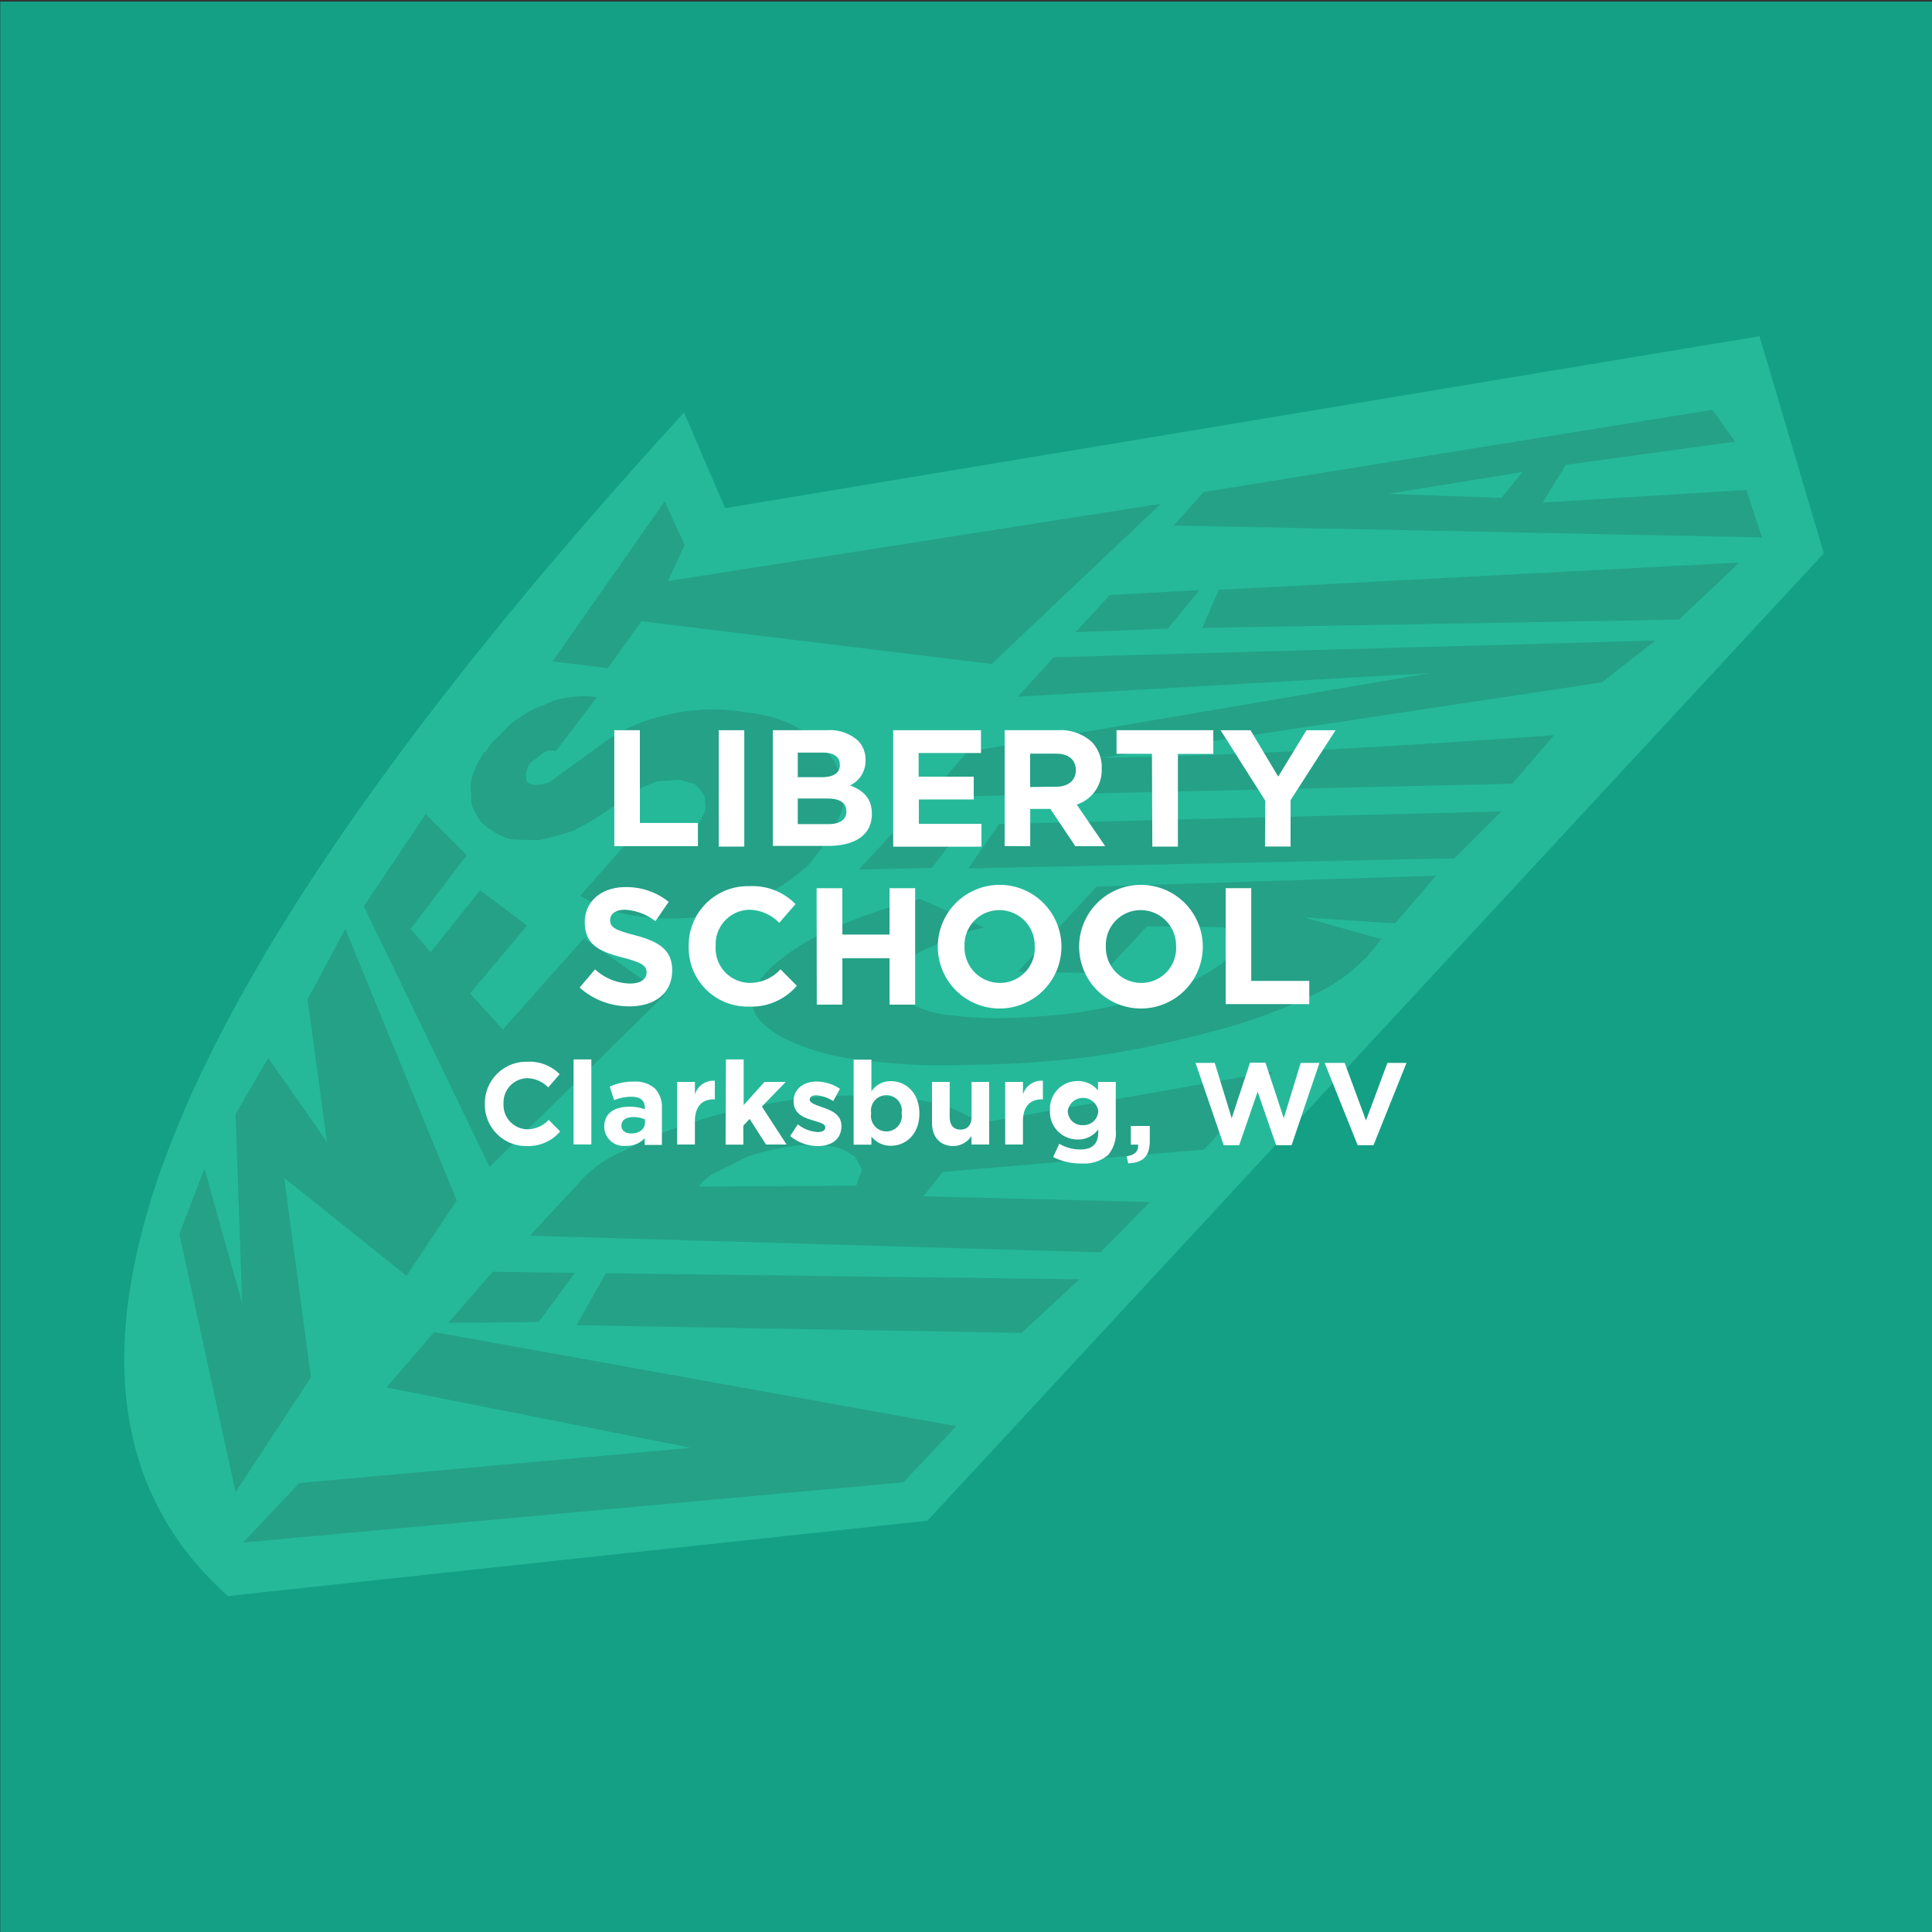 <svg xmlns="http://www.w3.org/2000/svg" viewBox="0 0 250 250"><rect x="0" y="0" width="250" height="250" fill="#333333" stroke="none"/><defs><style>.cls-1{isolation:isolate;}.cls-2{fill:#14a085;}.cls-3{fill:#25b99a;}.cls-3,.cls-4{fill-rule:evenodd;}.cls-4{fill:#231f20;opacity:0.15;mix-blend-mode:multiply;}.cls-5{fill:#fff;}</style></defs><title>Artboard 12</title><g class="cls-1"><g id="Layer_1" data-name="Layer 1"><rect class="cls-2" x="0.03" y="0.2" width="249.99" height="250"/><path class="cls-3" d="M31.84,206.27l-2.33.27q-19.85-17.71-10.36-50Q31,116.3,88.51,53.38l5.32,12.37L227.68,43.51,236,71.6,120,196.78Z"/><path class="cls-4" d="M30.48,144.17l4.23-7.27,7.59,10.85-2.5-18.44,4.88-9.11,14.43,35.14-6.51,9.76L36.77,152.41l3.47,25.82-9.76,14.86-7.27-33.41,3.25-8.46,4.88,17.46Zm16.6-26.9,8-11.93,5.32,5.31-7.27,9.55,2.6,3,6.4-8,6.08,4.56-7.38,8.79,4.23,4.67,10.52-11.82L86,128.77,63.35,151ZM83,80.39l-4.34,6.07-7.16-.87L86,64.88l2.6,5.64-2.17,4.67,63.78-10L128.32,85.92ZM62.81,97.31a8,8,0,0,1,2-2.28,9,9,0,0,1,2.6-2.28,10,10,0,0,1,3-1.52,8.51,8.51,0,0,1,3.58-1,8.21,8.21,0,0,1,3.25,0L71.92,97.2a1.94,1.94,0,0,0-1.63.22l-1.08.87a1.19,1.19,0,0,0-.54.43l-.32.43-.33,1,.11.87c.07.29.47.47,1.19.54a5.59,5.59,0,0,0,1.74-.33l6.72-4.88a21.54,21.54,0,0,1,8.35-3.8,25.18,25.18,0,0,1,10.63-.33,15.87,15.87,0,0,1,9.33,4,9.34,9.34,0,0,1,2.93,8.46,36,36,0,0,1-1.74,3.8L104.57,112a31.71,31.71,0,0,1-5,3.58,28.44,28.44,0,0,1-6.07,2.6,32,32,0,0,1-10.41.43,18.56,18.56,0,0,1-8-2.71l6.51-7.38a6.33,6.33,0,0,0,3.15.65l2.71-.54L90,107a6.74,6.74,0,0,0,1.3-2.28l-.11-1.63-.65-1-.65-.65-2-.54-2.93.22-1.85.76-5.86,3.9a26.42,26.42,0,0,1-3.14,1.74,39.54,39.54,0,0,1-4.34,1.19q-2.06,0-3.69-.11a8.58,8.58,0,0,1-2.82-1.41,4.39,4.39,0,0,1-1.74-2,3.61,3.61,0,0,1-.54-2.49,4.84,4.84,0,0,1,.22-2.49,10.93,10.93,0,0,1,1.3-2.6C62.59,97.42,62.66,97.31,62.81,97.31Z"/><path class="cls-4" d="M58,171.18l5.75-6.62,10.63.16-4.67,6.35Zm81.68-5.64-7.48,6.94-57.6-1,3.8-6.72Zm-15.94,19-6.83,7.27L31.46,199.6l7.27-7.7,50.66-4.55L50,179.53l6.18-7.16Zm-23-35.9a24.19,24.19,0,0,0-4.12,1.08L93,151.54a6.19,6.19,0,0,0-2.6,2l20.39-.11q.32-1,.76-2.06l-.87-1.63a8.51,8.51,0,0,0-2.06-1.19,14.34,14.34,0,0,0-3.69-.43A22.84,22.84,0,0,0,100.77,148.62Zm24.08-41.87-4.23,5.53-9.44.22,5.1-5.53Zm39.92,31.89-8.9,10.09L122,151.65l-2.5,3.14,29.29.76-6.4,6.51L68.55,159.9l6.07-6.51a15.4,15.4,0,0,1,6.08-4.45,44.89,44.89,0,0,1,8.57-3.58,60.56,60.56,0,0,1,10.52-2.6,58.09,58.09,0,0,1,10.74-1,52.36,52.36,0,0,1,10,.87,16.75,16.75,0,0,1,6.18,2.71Zm14-17.14L177,123.67a22.26,22.26,0,0,1-7.16,5.1,69.61,69.61,0,0,1-12.8,4.66,132.1,132.1,0,0,1-16.27,3.36,135.08,135.08,0,0,1-15.62,1,79.46,79.46,0,0,1-13.78-.65,29.53,29.53,0,0,1-10-2.82q-3.58-2-4-4.12-.22-2.38,2.28-4.88a27.4,27.4,0,0,1,7.27-4.77,66.51,66.51,0,0,1,12.15-4.23l8.25,3.69a30.68,30.68,0,0,0-6.73,2.49,8.86,8.86,0,0,0-3.8,2.49,3.44,3.44,0,0,0-1.19,2.71q.11,1.19,2.28,2.17a13.36,13.36,0,0,0,5.32,1.52,48,48,0,0,0,7.48.33q3.91-.11,8.46-.65A79.4,79.4,0,0,0,148,129.2q3.15-1,6.18-2.17a34.5,34.5,0,0,0,4-2.39,4,4,0,0,0,1.3-2.49,2.17,2.17,0,0,0-1.19-2.17l-9.87-.11-5.64,6.07-11.06-.22,10.19-11,43.93-1.41-5.31,6.18-11.72-.76ZM194.27,105l-6.07,6.07-62.91,1.3,4-5.75Zm0-40.57L197,61.08,179.63,63.9ZM155.55,81.26l2.17-4.94,67.36-3.53-7.81,7.38Zm-23.86,8.89,4.66-5.1,77.88-2.17-6.94,5.42-64.76,9.76q22.31-.33,58.57-2.93l-5.42,6.29-75.61,1.74,5.1-5.86,59.87-10.2Zm7.48-8.35L143.62,77l11.61-.65-4.12,5ZM151.86,68l3.9-4.34,65.84-10.63,2.93,4.12-21.91,3-3,4.88,26.36-1.63L228,69.54Z"/><path class="cls-5" d="M79.49,94.49h3.31v12h7.51v3H79.49Z"/><path class="cls-5" d="M93,94.49h3.31v15.06H93Z"/><path class="cls-5" d="M100,94.49h7A5.44,5.44,0,0,1,111,95.82a3.45,3.45,0,0,1,1,2.56v0a3.5,3.5,0,0,1-2,3.25c1.74.67,2.82,1.68,2.82,3.7v0c0,2.75-2.24,4.13-5.64,4.13H100Zm8.67,4.45c0-1-.77-1.55-2.17-1.55h-3.27v3.18h3.06c1.46,0,2.39-.47,2.39-1.59Zm-1.61,4.39h-3.83v3.31h3.94c1.46,0,2.35-.52,2.35-1.64v0C109.55,104,108.8,103.33,107.1,103.33Z"/><path class="cls-5" d="M115.58,94.49h11.36v2.95h-8.07v3.06H126v2.95h-7.1v3.16H127v2.95H115.58Z"/><path class="cls-5" d="M130,94.49h6.88A6,6,0,0,1,141.27,96a4.72,4.72,0,0,1,1.29,3.44v0a4.68,4.68,0,0,1-3.23,4.67l3.68,5.38h-3.87l-3.23-4.82h-2.6v4.82H130Zm6.67,7.31c1.61,0,2.54-.86,2.54-2.13v0c0-1.42-1-2.15-2.6-2.15H133.3v4.32Z"/><path class="cls-5" d="M149.06,97.54h-4.58V94.49H157v3.06h-4.58v12h-3.31Z"/><path class="cls-5" d="M163.73,103.61l-5.79-9.12h3.87l3.59,6,3.66-6h3.76L167,103.54v6h-3.31Z"/><path class="cls-5" d="M75,127.79l2-2.35a6.91,6.91,0,0,0,4.5,1.83c1.35,0,2.17-.54,2.17-1.42v0c0-.84-.52-1.27-3-1.92-3-.77-5-1.61-5-4.6v0c0-2.73,2.2-4.54,5.27-4.54a8.72,8.72,0,0,1,5.59,1.91l-1.72,2.5a7.07,7.07,0,0,0-3.92-1.48c-1.27,0-1.94.58-1.94,1.31v0c0,1,.64,1.31,3.25,2,3.05.8,4.78,1.89,4.78,4.52v0c0,3-2.28,4.67-5.53,4.67A9.58,9.58,0,0,1,75,127.79Z"/><path class="cls-5" d="M89.12,122.5v0A7.65,7.65,0,0,1,97,114.67a7.77,7.77,0,0,1,5.94,2.32l-2.11,2.43a5.56,5.56,0,0,0-3.85-1.7,4.46,4.46,0,0,0-4.37,4.69v0A4.47,4.47,0,0,0,97,127.19a5.43,5.43,0,0,0,4-1.76l2.11,2.13a7.7,7.7,0,0,1-6.18,2.69A7.6,7.6,0,0,1,89.12,122.5Z"/><path class="cls-5" d="M105.67,114.93H109v6h6.11v-6h3.31V130h-3.31v-6H109v6h-3.31Z"/><path class="cls-5" d="M121.35,122.5v0a8,8,0,0,1,16,0v0a8,8,0,0,1-16,0Zm12.54,0v0a4.58,4.58,0,0,0-4.56-4.73,4.5,4.5,0,0,0-4.52,4.69v0a4.58,4.58,0,0,0,4.56,4.73A4.5,4.5,0,0,0,133.9,122.5Z"/><path class="cls-5" d="M139.64,122.5v0a8,8,0,0,1,16,0v0a8,8,0,0,1-16,0Zm12.54,0v0a4.58,4.58,0,0,0-4.56-4.73,4.5,4.5,0,0,0-4.52,4.69v0a4.58,4.58,0,0,0,4.56,4.73A4.5,4.5,0,0,0,152.19,122.5Z"/><path class="cls-5" d="M158.6,114.93h3.31v12h7.51v3H158.6Z"/><path class="cls-5" d="M62.74,142.86v0a5.37,5.37,0,0,1,5.51-5.47A5.46,5.46,0,0,1,72.42,139l-1.48,1.71a3.9,3.9,0,0,0-2.71-1.19,3.13,3.13,0,0,0-3.07,3.29v0a3.14,3.14,0,0,0,3.07,3.32A3.82,3.82,0,0,0,71,144.91l1.48,1.5a5.41,5.41,0,0,1-4.34,1.89A5.34,5.34,0,0,1,62.74,142.86Z"/><path class="cls-5" d="M74.22,137.09h2.3v11h-2.3Z"/><path class="cls-5" d="M78.19,145.79v0c0-1.77,1.35-2.58,3.26-2.58a5.76,5.76,0,0,1,2,.33v-.14c0-1-.59-1.48-1.74-1.48a6,6,0,0,0-2.24.44l-.57-1.75a7.15,7.15,0,0,1,3.14-.65,3.74,3.74,0,0,1,2.73.91,3.53,3.53,0,0,1,.88,2.58v4.7H83.42v-.88a3.11,3.11,0,0,1-2.45,1A2.51,2.51,0,0,1,78.19,145.79Zm5.27-.53v-.41a3.55,3.55,0,0,0-1.46-.3c-1,0-1.59.39-1.59,1.12v0c0,.62.51,1,1.25,1C82.74,146.68,83.46,146.09,83.46,145.26Z"/><path class="cls-5" d="M87.62,140h2.3v1.63a2.5,2.5,0,0,1,2.58-1.78v2.4h-.12c-1.53,0-2.46.92-2.46,2.85v3h-2.3Z"/><path class="cls-5" d="M93.93,137.09h2.3V143L98.92,140h2.75l-3.08,3.19,3.19,4.91H99.12L97,144.79l-.81.86v2.46h-2.3Z"/><path class="cls-5" d="M102.24,147l1-1.51a4.57,4.57,0,0,0,2.55,1c.66,0,1-.24,1-.6v0c0-.5-.79-.66-1.68-.94-1.13-.33-2.42-.86-2.42-2.43v0c0-1.65,1.33-2.57,3-2.57a5.6,5.6,0,0,1,3,.94l-.87,1.59a4.8,4.8,0,0,0-2.19-.75c-.56,0-.85.24-.85.56v0c0,.45.77.67,1.65,1,1.13.38,2.45.92,2.45,2.4v0c0,1.8-1.34,2.61-3.1,2.61A5.67,5.67,0,0,1,102.24,147Z"/><path class="cls-5" d="M112.76,147.06v1.06h-2.3v-11h2.3v4.09a3,3,0,0,1,2.52-1.31c1.89,0,3.69,1.48,3.69,4.18v0c0,2.7-1.77,4.18-3.69,4.18A3.11,3.11,0,0,1,112.76,147.06Zm3.91-3v0a2,2,0,1,0-3.94,0v0a2,2,0,1,0,3.94,0Z"/><path class="cls-5" d="M120.6,145.26V140h2.29v4.52c0,1.09.51,1.65,1.39,1.65s1.44-.56,1.44-1.65V140H128v8.1h-2.29V147a2.87,2.87,0,0,1-2.37,1.3C121.61,148.27,120.6,147.12,120.6,145.26Z"/><path class="cls-5" d="M130.07,140h2.3v1.63a2.5,2.5,0,0,1,2.58-1.78v2.4h-.12c-1.53,0-2.46.92-2.46,2.85v3h-2.3Z"/><path class="cls-5" d="M136.28,149.72l.79-1.72a5.28,5.28,0,0,0,2.73.74c1.57,0,2.31-.75,2.31-2.21v-.39a3.17,3.17,0,0,1-2.64,1.31,3.56,3.56,0,0,1-3.6-3.78v0a3.56,3.56,0,0,1,3.6-3.78,3.28,3.28,0,0,1,2.61,1.21V140h2.3v6.27a4.34,4.34,0,0,1-1,3.19,4.75,4.75,0,0,1-3.49,1.09A7.68,7.68,0,0,1,136.28,149.72Zm5.83-6v0a2,2,0,0,0-3.94,0v0a1.85,1.85,0,0,0,2,1.87A1.87,1.87,0,0,0,142.11,143.67Z"/><path class="cls-5" d="M145.79,149.61c1-.11,1.56-.63,1.48-1.5h-.94V145.7h2.45v2c0,2-1,2.79-2.79,2.83Z"/><path class="cls-5" d="M154.7,137.54h2.49l2.19,7.16,2.37-7.19h2l2.37,7.19,2.19-7.16h2.43l-3.61,10.65h-2l-2.39-6.92-2.39,6.92h-2Z"/><path class="cls-5" d="M171.41,137.54H174l2.76,7.45,2.77-7.45H182l-4.27,10.65h-2.05Z"/></g></g></svg>